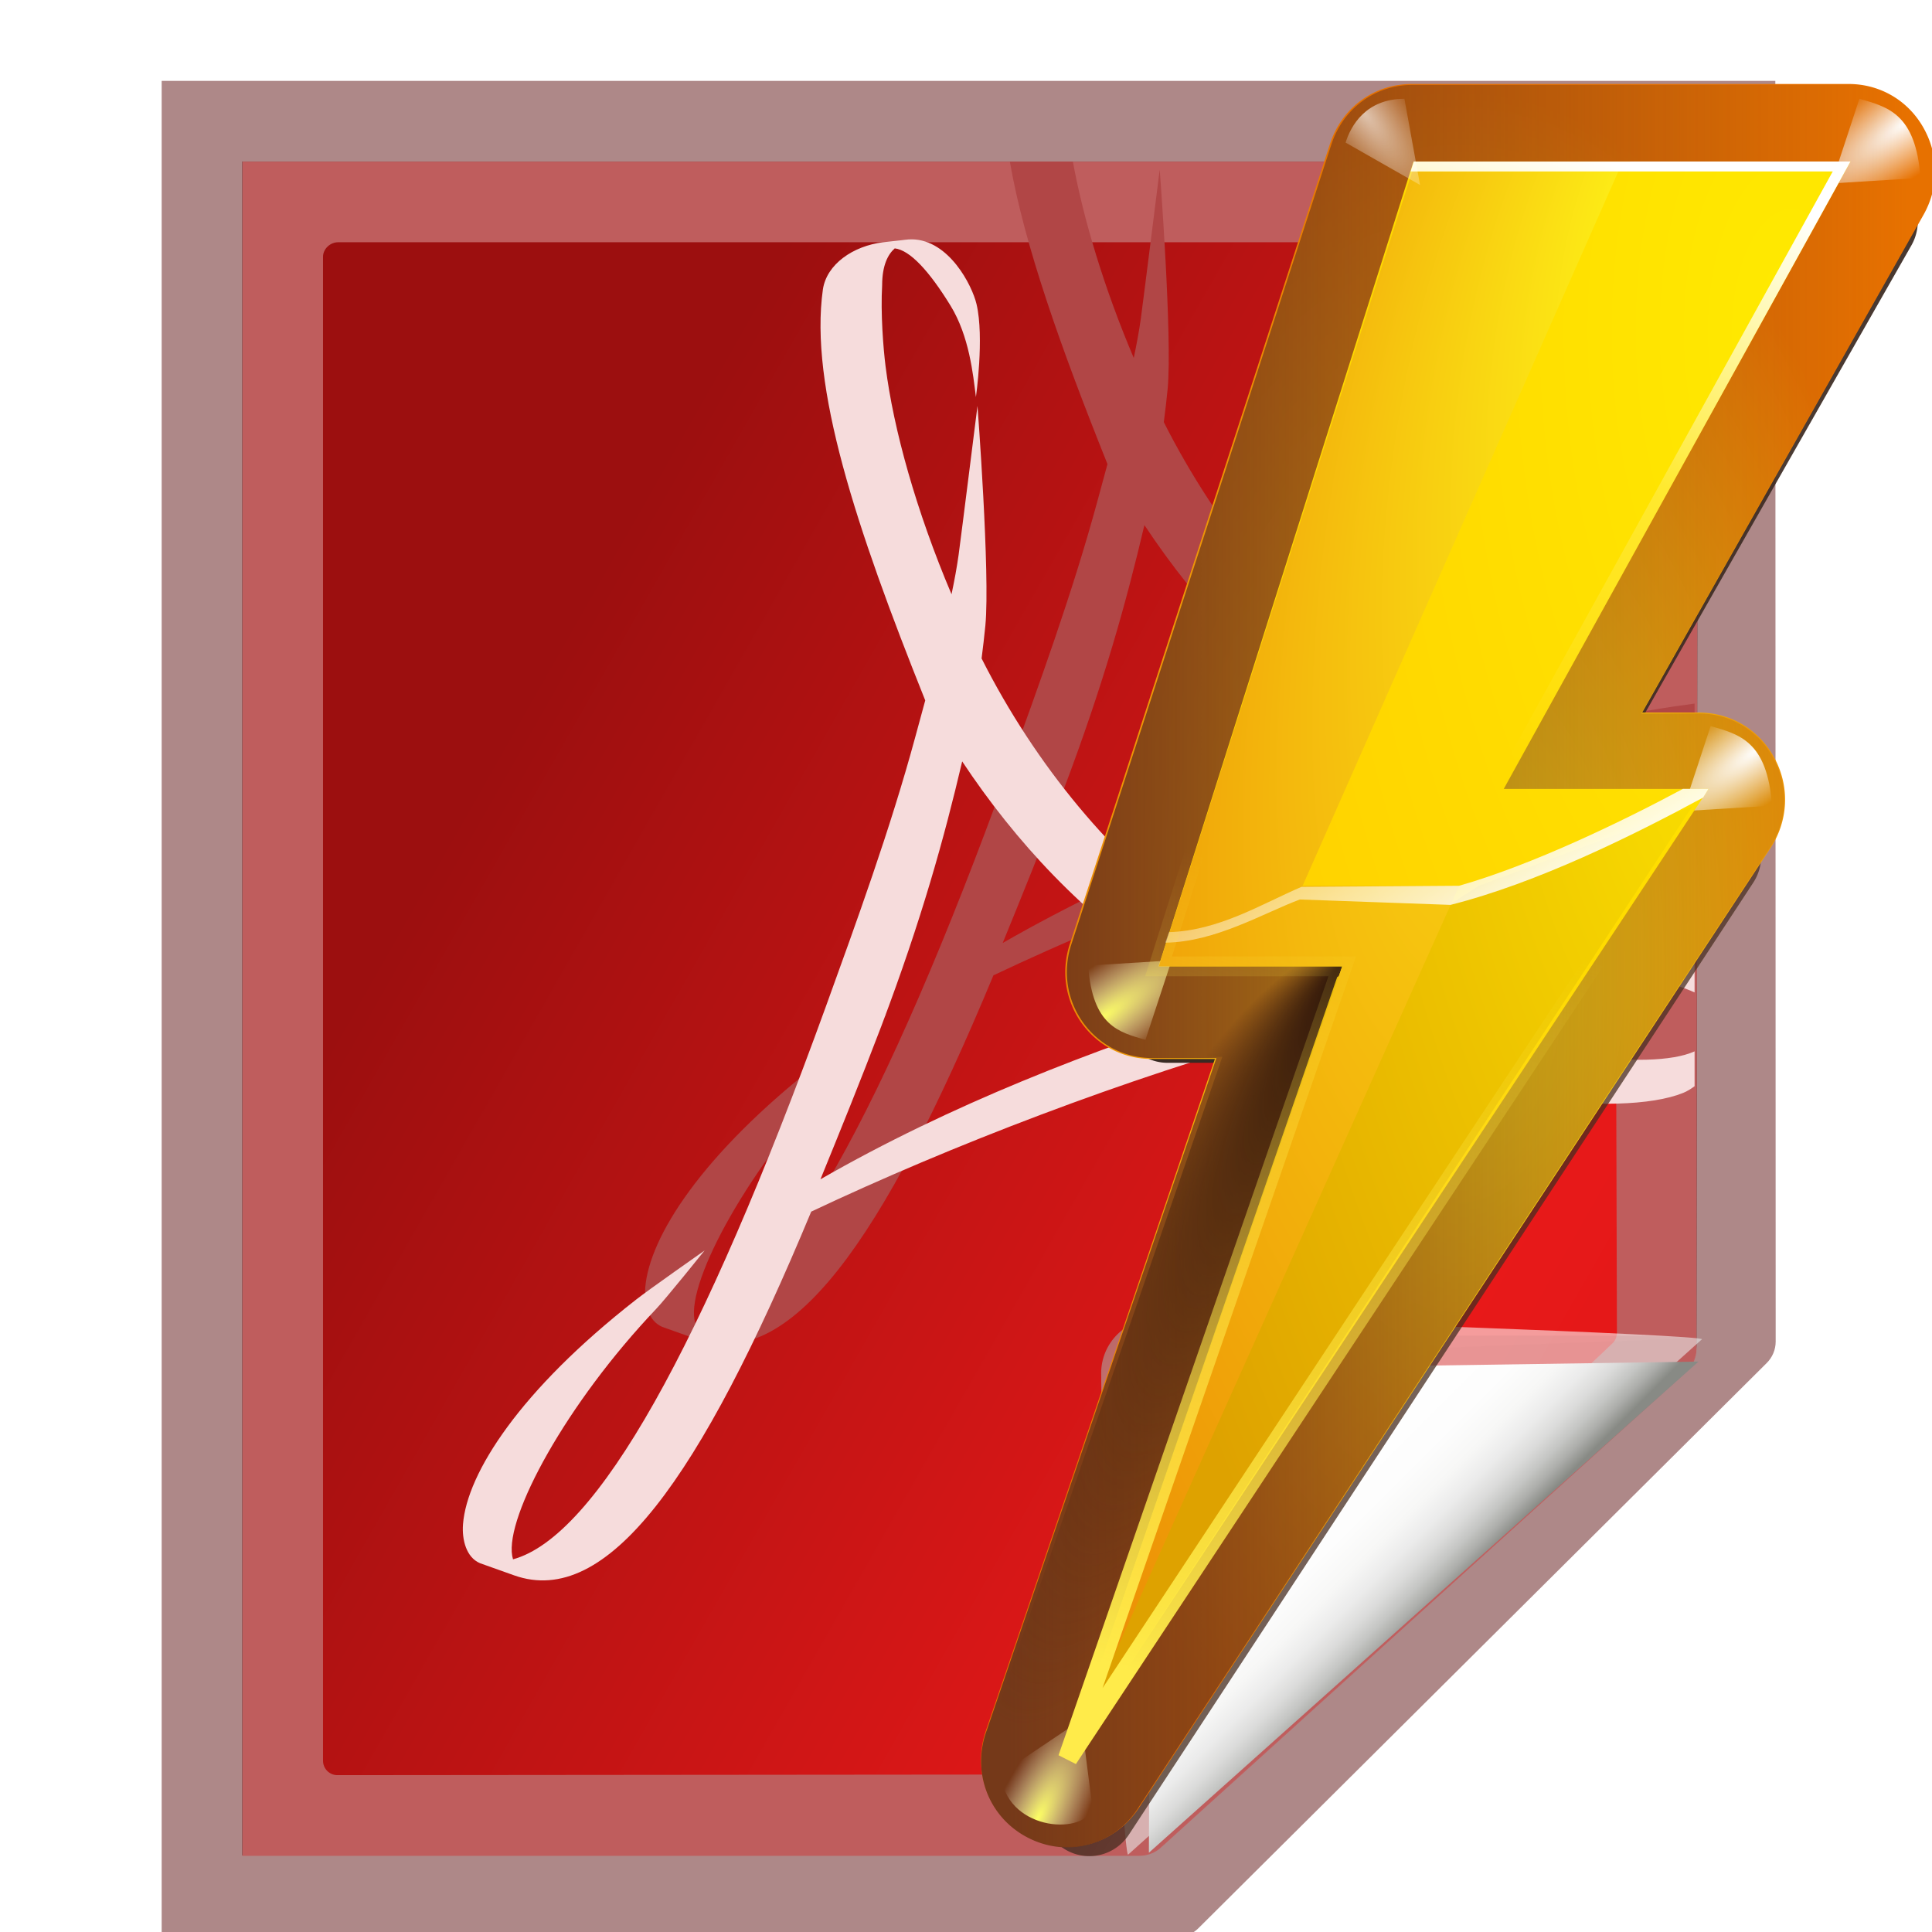 <svg enable-background="new 0 0 128 128" height="24" viewBox="0 0 24 24" width="24" xmlns="http://www.w3.org/2000/svg" xmlns:xlink="http://www.w3.org/1999/xlink"><linearGradient id="a" gradientUnits="userSpaceOnUse" x1="28.858" x2="146.376" y1="67.774" y2="134.749"><stop offset="0" stop-color="#9c0f0f"/><stop offset=".5" stop-color="#e81919"/><stop offset="1" stop-color="#cd1313"/></linearGradient><filter id="b" color-interpolation-filters="sRGB" height="1.111" width="1.13" x="-.065" y="-.056"><feGaussianBlur stdDeviation="2.82"/></filter><linearGradient id="c" gradientUnits="userSpaceOnUse" x1="61" x2="105" y1="44" y2="72"><stop offset="0" stop-color="#382a23"/><stop offset="1" stop-color="#753919" stop-opacity="0"/></linearGradient><filter id="d"><feGaussianBlur stdDeviation="1.575"/></filter><radialGradient id="e" cx="59.94" cy="56.036" fx="59.94" fy="56.036" gradientTransform="matrix(1 0 0 1.833 0 -46.683)" gradientUnits="userSpaceOnUse" r="24.091" xlink:href="#f"/><radialGradient id="f" cx="48" cy="-.215" gradientTransform="matrix(.979 0 0 .973 133 20.876)" gradientUnits="userSpaceOnUse" r="55.148"><stop offset="0" stop-color="#fff718"/><stop offset="1" stop-color="#e77100"/></radialGradient><radialGradient id="g" cx="92.609" cy="2.385" gradientTransform="matrix(3.496 -2.434 .66 .947 -257.691 225.627)" gradientUnits="userSpaceOnUse" r="1.516" xlink:href="#h"/><linearGradient id="h"><stop offset="0" stop-color="#fff"/><stop offset="1" stop-color="#fff" stop-opacity="0"/></linearGradient><filter id="i" height="1.296" width="1.265" x="-.133" y="-.148"><feGaussianBlur stdDeviation=".167"/></filter><linearGradient id="j" gradientUnits="userSpaceOnUse" x1="37.014" x2="82.902" y1="55.986" y2="55.986"><stop offset="0" stop-color="#753919"/><stop offset="1" stop-color="#753919" stop-opacity="0"/></linearGradient><radialGradient id="k" cx="92.504" cy="1.991" gradientTransform="matrix(1.6 -3.192 1.032 .517 -58.053 296.863)" gradientUnits="userSpaceOnUse" r="1.516" xlink:href="#l"/><linearGradient id="l"><stop offset="0" stop-color="#fdff63"/><stop offset="1" stop-color="#fff" stop-opacity="0"/></linearGradient><radialGradient id="m" cx="92.609" cy="2.385" gradientTransform="matrix(3.496 -2.434 .66 .947 -265.303 257.276)" gradientUnits="userSpaceOnUse" r="1.516" xlink:href="#h"/><radialGradient id="n" cx="47.982" cy="64.889" fx="45.621" fy="43.625" gradientTransform="matrix(.256 .12 -.408 .872 60.011 12.507)" gradientUnits="userSpaceOnUse" r="22.408"><stop offset="0" stop-color="#31170a"/><stop offset="1" stop-color="#542912" stop-opacity="0"/></radialGradient><radialGradient id="o" cx="77" cy="40.034" gradientTransform="matrix(1.847 0 0 3.702 -79.211 -136.187)" gradientUnits="userSpaceOnUse" r="19.958"><stop offset="0" stop-color="#ffea00"/><stop offset="1" stop-color="#fc0"/></radialGradient><radialGradient id="p" cx="92.609" cy="2.385" gradientTransform="matrix(3.496 -2.434 .66 .947 -232.691 225.627)" gradientUnits="userSpaceOnUse" r="1.516" xlink:href="#l"/><radialGradient id="q" cx="77" cy="43.275" gradientTransform="matrix(1.847 0 0 3.702 -79.211 -136.187)" gradientUnits="userSpaceOnUse" r="19.958"><stop offset="0" stop-color="#ffea00"/><stop offset="1" stop-color="#dea200"/></radialGradient><radialGradient id="r" cx="54.062" cy="56" fx="59.985" fy="46.74" gradientTransform="matrix(1.631 .284 -.803 4.604 -3.159 -229.199)" gradientUnits="userSpaceOnUse" r="14.062" xlink:href="#f"/><linearGradient id="s" gradientUnits="userSpaceOnUse" x1="43" x2="47.245" y1="76" y2="46.742"><stop offset="0" stop-color="#fffccf"/><stop offset="1" stop-color="#fff" stop-opacity="0"/></linearGradient><linearGradient id="t" gradientUnits="userSpaceOnUse" x1="40.371" x2="48.23" y1="31.368" y2="2.037"><stop offset="0" stop-color="#fff" stop-opacity="0"/><stop offset=".5" stop-color="#fff" stop-opacity=".187"/><stop offset="1" stop-color="#fff"/></linearGradient><linearGradient id="u" gradientUnits="userSpaceOnUse" x1="47.3" x2="39.374" xlink:href="#h" y1="44" y2="30.272"/><linearGradient id="v" gradientUnits="userSpaceOnUse" x1="30.451" x2="41.029" y1="79.965" y2="40.488"><stop offset="0" stop-color="#ffeb4a"/><stop offset="1" stop-color="#ffeb4a" stop-opacity="0"/></linearGradient><filter id="w"><feGaussianBlur stdDeviation=".437"/></filter><radialGradient id="x" cx="67.273" cy="2.351" gradientTransform="matrix(2.158 2.761 -.956 .748 -100.668 -185.245)" gradientUnits="userSpaceOnUse" r="1.352" xlink:href="#h"/><filter id="y" height="1.284" width="1.324" x="-.162" y="-.142"><feGaussianBlur stdDeviation=".171"/></filter><linearGradient id="z" gradientUnits="userSpaceOnUse" x1="88.592" x2="71.262" y1="96.593" y2="79.263"><stop offset="0" stop-color="#fff"/><stop offset="1" stop-color="#555753"/></linearGradient><linearGradient id="A" gradientUnits="userSpaceOnUse" x1="85.22" x2="61.336" y1="93.22" y2="69.336"><stop offset="0"/><stop offset="1" stop-color="#393b38"/></linearGradient><linearGradient id="B" gradientUnits="userSpaceOnUse" x1="96" x2="88" y1="104" y2="96"><stop offset="0" stop-color="#888a85"/><stop offset=".007" stop-color="#8c8e89"/><stop offset=".067" stop-color="#abaca9"/><stop offset=".135" stop-color="#c5c6c4"/><stop offset=".211" stop-color="#dbdbda"/><stop offset=".301" stop-color="#ebebeb"/><stop offset=".412" stop-color="#f7f7f6"/><stop offset=".568" stop-color="#fdfdfd"/><stop offset="1" stop-color="#fff"/></linearGradient><filter id="C"><feGaussianBlur stdDeviation=".501"/></filter><filter id="D"><feGaussianBlur stdDeviation=".408"/></filter><filter id="E"><feGaussianBlur stdDeviation=".49"/></filter><filter id="F"><feGaussianBlur stdDeviation=".906"/></filter><g transform="matrix(.205 0 0 .205 -1.577 -1.381)"><path d="m18.193 4.647v122.266h66.499c.53 0 1.039-.211 1.414-.586l37.235-37.233c.375-.375.586-.884.586-1.414l-.023-83.033z" fill="#530000" filter="url(#b)" opacity=".68" transform="matrix(.925 0 0 .92 .661 7.364)"/><path d="m29.751 15.546-0 102.331 53.831-0c.53 0 1.039-.211 1.414-.586l31.498-28.78c.375-.375.586-.884.586-1.414l.081-71.551z" filter="url(#C)" opacity=".896" transform="matrix(1.009 0 0 1.003 -7.642 .93)"/><path d="m22.378 16.527v102.667h54.367c.513 0 1.006-.204 1.37-.568l31.814-28.804c.363-.363.568-.856.568-1.37l.082-71.925z" fill="#c15e5e" fill-opacity=".988"/><path d="m28.181 21.416c-.479 0-.914.402-.914.883l-0 91.134c0 .481.39.872.869.872l49.296-.044c.229 0 .453-.092.614-.255l27.372-25.881c.163-.163.255-.387.255-.616l-.183-65.22c0-.48-.389-.872-.869-.872h-76.439z" fill="url(#a)" stroke-width=".917"/><g transform="matrix(1.108 0 0 1.108 -12.745 -10.017)"><path d="m111.525 88.366c.263-.236-24.822-1.141-29.857-1.141-1.654 0-3 1.346-3 3 0 5.035 1.212 26.561 1.475 26.325z" fill="url(#z)" filter="url(#D)" opacity=".751"/><path d="m111.525 88.366c.395-.354-20.413-.141-29.857-.141-1.103 0-2 .897-2 2 0 9.444.08 26.679.475 26.325z" filter="url(#F)" opacity=".2"/><path d="m111.525 88.366c.251-.226-20.05.859-29.857.859-.553 0-1 .447-1 1 0 9.807-.777 26.551-.525 26.325z" fill="url(#A)" filter="url(#E)" opacity=".1"/><path d="m81.279 116.447 30.059-26.861-29.948.445z" fill="url(#B)"/></g><g stroke-width="1.432" transform="translate(1.424 -1.223)"><path d="m67.461 17.749c.883 5.066 3.076 11.243 5.917 18.333l-.602 2.216c-1.521 5.613-3.591 11.274-5.407 16.296-7.5 20.695-13.912 32.156-18.971 33.535l-.048-.209c-.415-2.412 3.279-9.23 8.721-14.962.568-.592 2.936-3.543 2.936-3.543 0 0-3.401 2.384-4.157 2.981-7.03 5.491-10.244 10.512-10.483 13.609-.07.92.188 2.007 1.035 2.361l2.068.736c5.619 1.989 11.246-5.791 17.997-22.041 8.437-3.989 19.072-8.082 28.882-10.805 4.6 1.919 9.41 3.167 13.605 3.79v-3.185c-2.409-.516-4.994-1.211-7.659-2.127 2.775-.651 5.337-1.139 7.659-1.475v-2.664c-3.528.455-7.597 1.28-11.979 2.476-2.371-.996-4.884-2.1-6.95-3.6-5.242-3.801-9.938-9.405-13.233-15.931.085-.675.167-1.334.231-1.998.297-3.142-.48-13.306-.48-13.306s-.981 7.832-1.142 9.014c-.104.751-.253 1.557-.431 2.399-1.793-4.227-3.048-8.399-3.69-11.901zm8.155 22.029c3.231 4.876 7.412 9.371 12.577 12.746 1.152.752 2.362 1.449 3.6 2.095-8.286 2.639-16.919 5.975-24.764 10.483 1.164-2.85 2.422-5.951 3.69-9.287 2.45-6.48 3.811-11.416 4.897-16.036z" fill="#b14646"/><path d="m61.549 22.463c-.148-.003-.301.007-.457.029l-.202.025-1.114.122c-1.823.228-3.416 1.336-3.643 2.861-.825 5.844 1.982 14.37 6.202 24.902l-.603 2.216c-1.521 5.613-3.589 11.274-5.405 16.296-7.5 20.695-13.912 32.156-18.971 33.535l-.05-.209c-.415-2.412 3.279-9.23 8.721-14.962.568-.592 2.938-3.543 2.938-3.543s-3.401 2.384-4.157 2.981c-7.03 5.491-10.244 10.514-10.483 13.61-.07.92.188 2.006 1.035 2.36l2.066.736c5.619 1.989 11.248-5.791 17.999-22.041 8.437-3.989 19.072-8.082 28.882-10.805 9.585 3.999 20.15 5.153 23.96 3.608.236-.095.466-.241.688-.403v-2.113c-2.712 1.226-10.49.209-18.702-2.614 6.896-1.618 12.718-2.378 15.954-1.771 1.263.236 2.122.524 2.748.815v-2.394c-1.695-1.191-5.332-1.452-10.157-.913-3.716.422-8.123 1.304-12.867 2.6-2.371-.996-4.882-2.1-6.948-3.6-5.242-3.801-9.938-9.405-13.233-15.931.085-.675.165-1.334.229-1.998.297-3.142-.478-13.306-.478-13.306s-.981 7.832-1.142 9.014c-.104.751-.253 1.557-.431 2.399-2.132-5.028-3.519-9.991-3.998-13.822-.136-1.084-.305-3.199-.206-4.904 0-1.207.355-1.878.764-2.233.91.105 2.066 1.335 3.382 3.475 1.131 1.85 1.36 4.129 1.536 5.536 0 0 .514-3.6.038-5.631-.27-1.143-1.668-3.879-3.894-3.928zm3.024 31.634c3.231 4.876 7.41 9.371 12.576 12.746 1.152.752 2.364 1.449 3.602 2.095-8.286 2.639-16.92 5.975-24.766 10.483 1.164-2.85 2.423-5.951 3.692-9.287 2.45-6.48 3.811-11.416 4.897-16.036z" fill="#f6dcdc"/></g><g transform="matrix(1.186 0 0 1.202 41.56 12.331)"><path d="m57.594 13.574a2.426 2.426 0 0 0 -2.297 1.645l-13.594 40a2.426 2.426 0 0 0 2.297 3.207h6.006l-12.307 36.805a2.426 2.426 0 0 0 4.32 2.111l31.906-48a2.426 2.426 0 0 0 -2.02-3.768h-6.268l16.369-28.361a2.426 2.426 0 0 0 -2.102-3.639z" fill="url(#c)" filter="url(#d)" transform="translate(-12.9 -9.5)"/><path d="m57.605 11.58c-1.929-.011-3.58 1.165-4.199 2.992a2.014 2.014 0 0 0 -.006.016l-13.27 40.275c-0.0.001 0.0.001 0 .002-1.021 2.908 1.119 5.897 4.201 5.867h3.186l-11.701 33.859a2.014 2.014 0 0 0 -.004.012c-.726 2.14.196 4.408 2.252 5.398 2.056.991 4.406.306 5.631-1.602l32.199-48.283a2.014 2.014 0 0 0 .002-.002c.91-1.369 1.012-3.066.221-4.537-.791-1.472-2.271-2.315-3.904-2.311h-2.863l14.361-25.07c.808-1.395.8-3.031.004-4.418-.796-1.387-2.23-2.193-3.801-2.199a2.014 2.014 0 0 0 -.008 0z" fill="url(#e)" transform="translate(-14 -12)"/><path d="m66 1.687-.969 2.906 3.094-.188c-.159-2.224-1.155-2.44-2.125-2.719z" fill="url(#g)" filter="url(#i)" transform="matrix(1.468 0 0 1.468 -30.441 -2.15)"/><path d="m57.578 11.627c-1.891.015-3.502 1.186-4.102 2.979a1.936 1.936 0 0 0 -.004.008l-13.271 40.285c-.984 2.845 1.091 5.773 4.102 5.787a1.936 1.936 0 0 0 .01 0h3.281l-11.736 33.9.027-.074c-.842 2.143.067 4.494 2.139 5.508 2.072 1.014 4.491.302 5.672-1.688l-.053.086 32.213-48.305c.915-1.358.999-3.056.225-4.498-.775-1.442-2.232-2.314-3.877-2.301h-2.897l14.361-25.113c.815-1.384.791-3.022.012-4.383-.779-1.36-2.191-2.193-3.773-2.191h-22.312a1.936 1.936 0 0 0 -.016 0z" fill="url(#j)" transform="translate(-14 -12)"/><path d="m89.785 2.991.465 3.569 3.251-2.154c-.159-2.224-3.251-2.506-3.716-1.415z" fill="url(#k)" filter="url(#i)" transform="matrix(-1.26 0 0 -1.26 140.399 90.317)"/><path d="m58.388 33.337-.969 2.906 3.094-.188c-.159-2.224-1.155-2.44-2.125-2.719z" fill="url(#m)" filter="url(#i)" transform="matrix(1.476 0 0 1.476 -27.335 -17.254)"/><path d="m57.58 11.781c-1.82.014-3.38 1.147-3.957 2.873a1.782 1.782 0 0 0 -.004.012l-13.178 40.377c-.946 2.734 1.065 5.569 3.957 5.582a1.782 1.782 0 0 0 .008 0h3.49l-11.891 34.006.023-.062c-.809 2.061.07 4.338 2.062 5.312 1.993.975 4.335.286 5.471-1.627l-.051.08 32.527-48.619c.881-1.308.963-2.951.217-4.34-.746-1.389-2.155-2.232-3.738-2.219h-3.18l14.197-25.033v-.002c.783-1.331.76-2.915.01-4.225-.75-1.31-2.115-2.117-3.639-2.115h-22.312a1.782 1.782 0 0 0 -.014 0z" fill="url(#n)" transform="translate(-14 -12)"/><path d="m26 84 14.024-39.937h-9.384l13.025-40.573h22.326l-17.715 31.627h10.467z" fill="url(#o)"/><path d="m91 1.687-.969 2.906 3.094-.188c-.159-2.224-1.155-2.44-2.125-2.719z" fill="url(#p)" filter="url(#i)" transform="matrix(-1.378 0 0 -1.378 155.368 50.092)"/><path d="m26 84 13.766-39.396 7.234-4.604 10.908-4z" fill="url(#q)"/><path d="m43.594 4-12.945 40.063h9.375l-14.024 39.937 20-44h-8l16.125-36z" fill="url(#r)"/><path d="m43.676 3.49-12.647 39.417c2.685-.033 5.028-1.501 6.842-2.201 2.307.091 6.476.284 7.665.26 4.392-1.104 9.396-3.526 12.926-5.411l.281-.438h-10.469l17.714-31.627z" fill="url(#s)"/><path d="m43.679 3.49-.156.5h21.562l-17.718 31.627h10.469l-.25.375c.295-.149.587-.284.875-.438l.281-.438h-10.469l17.718-31.627z" fill="url(#t)"/><path d="m57.43 35.116c-3.071 1.628-7.704 3.838-11.436 4.884l-8.055.056c-2.024.86-4.234 2.211-6.767 2.282l-.188.531c2.567-.032 5.034-1.502 6.875-2.177l7.698.272c4.434-1.105 9.345-3.509 12.904-5.41l.281-.438z" fill="url(#u)"/><path d="m26 84 14.024-39.937h-9.384l13.025-40.573 15.336 7.01-10.725 24.616h10.467z" fill="none" filter="url(#w)" stroke="url(#v)"/><path d="m43.625 1.781.531 2.891-2.531-1.422c.178-.564.687-1.47 2-1.469z" fill="url(#x)" filter="url(#y)" opacity=".812" transform="matrix(1.503 0 0 1.503 -22.367 -2.35)"/></g></g></svg>